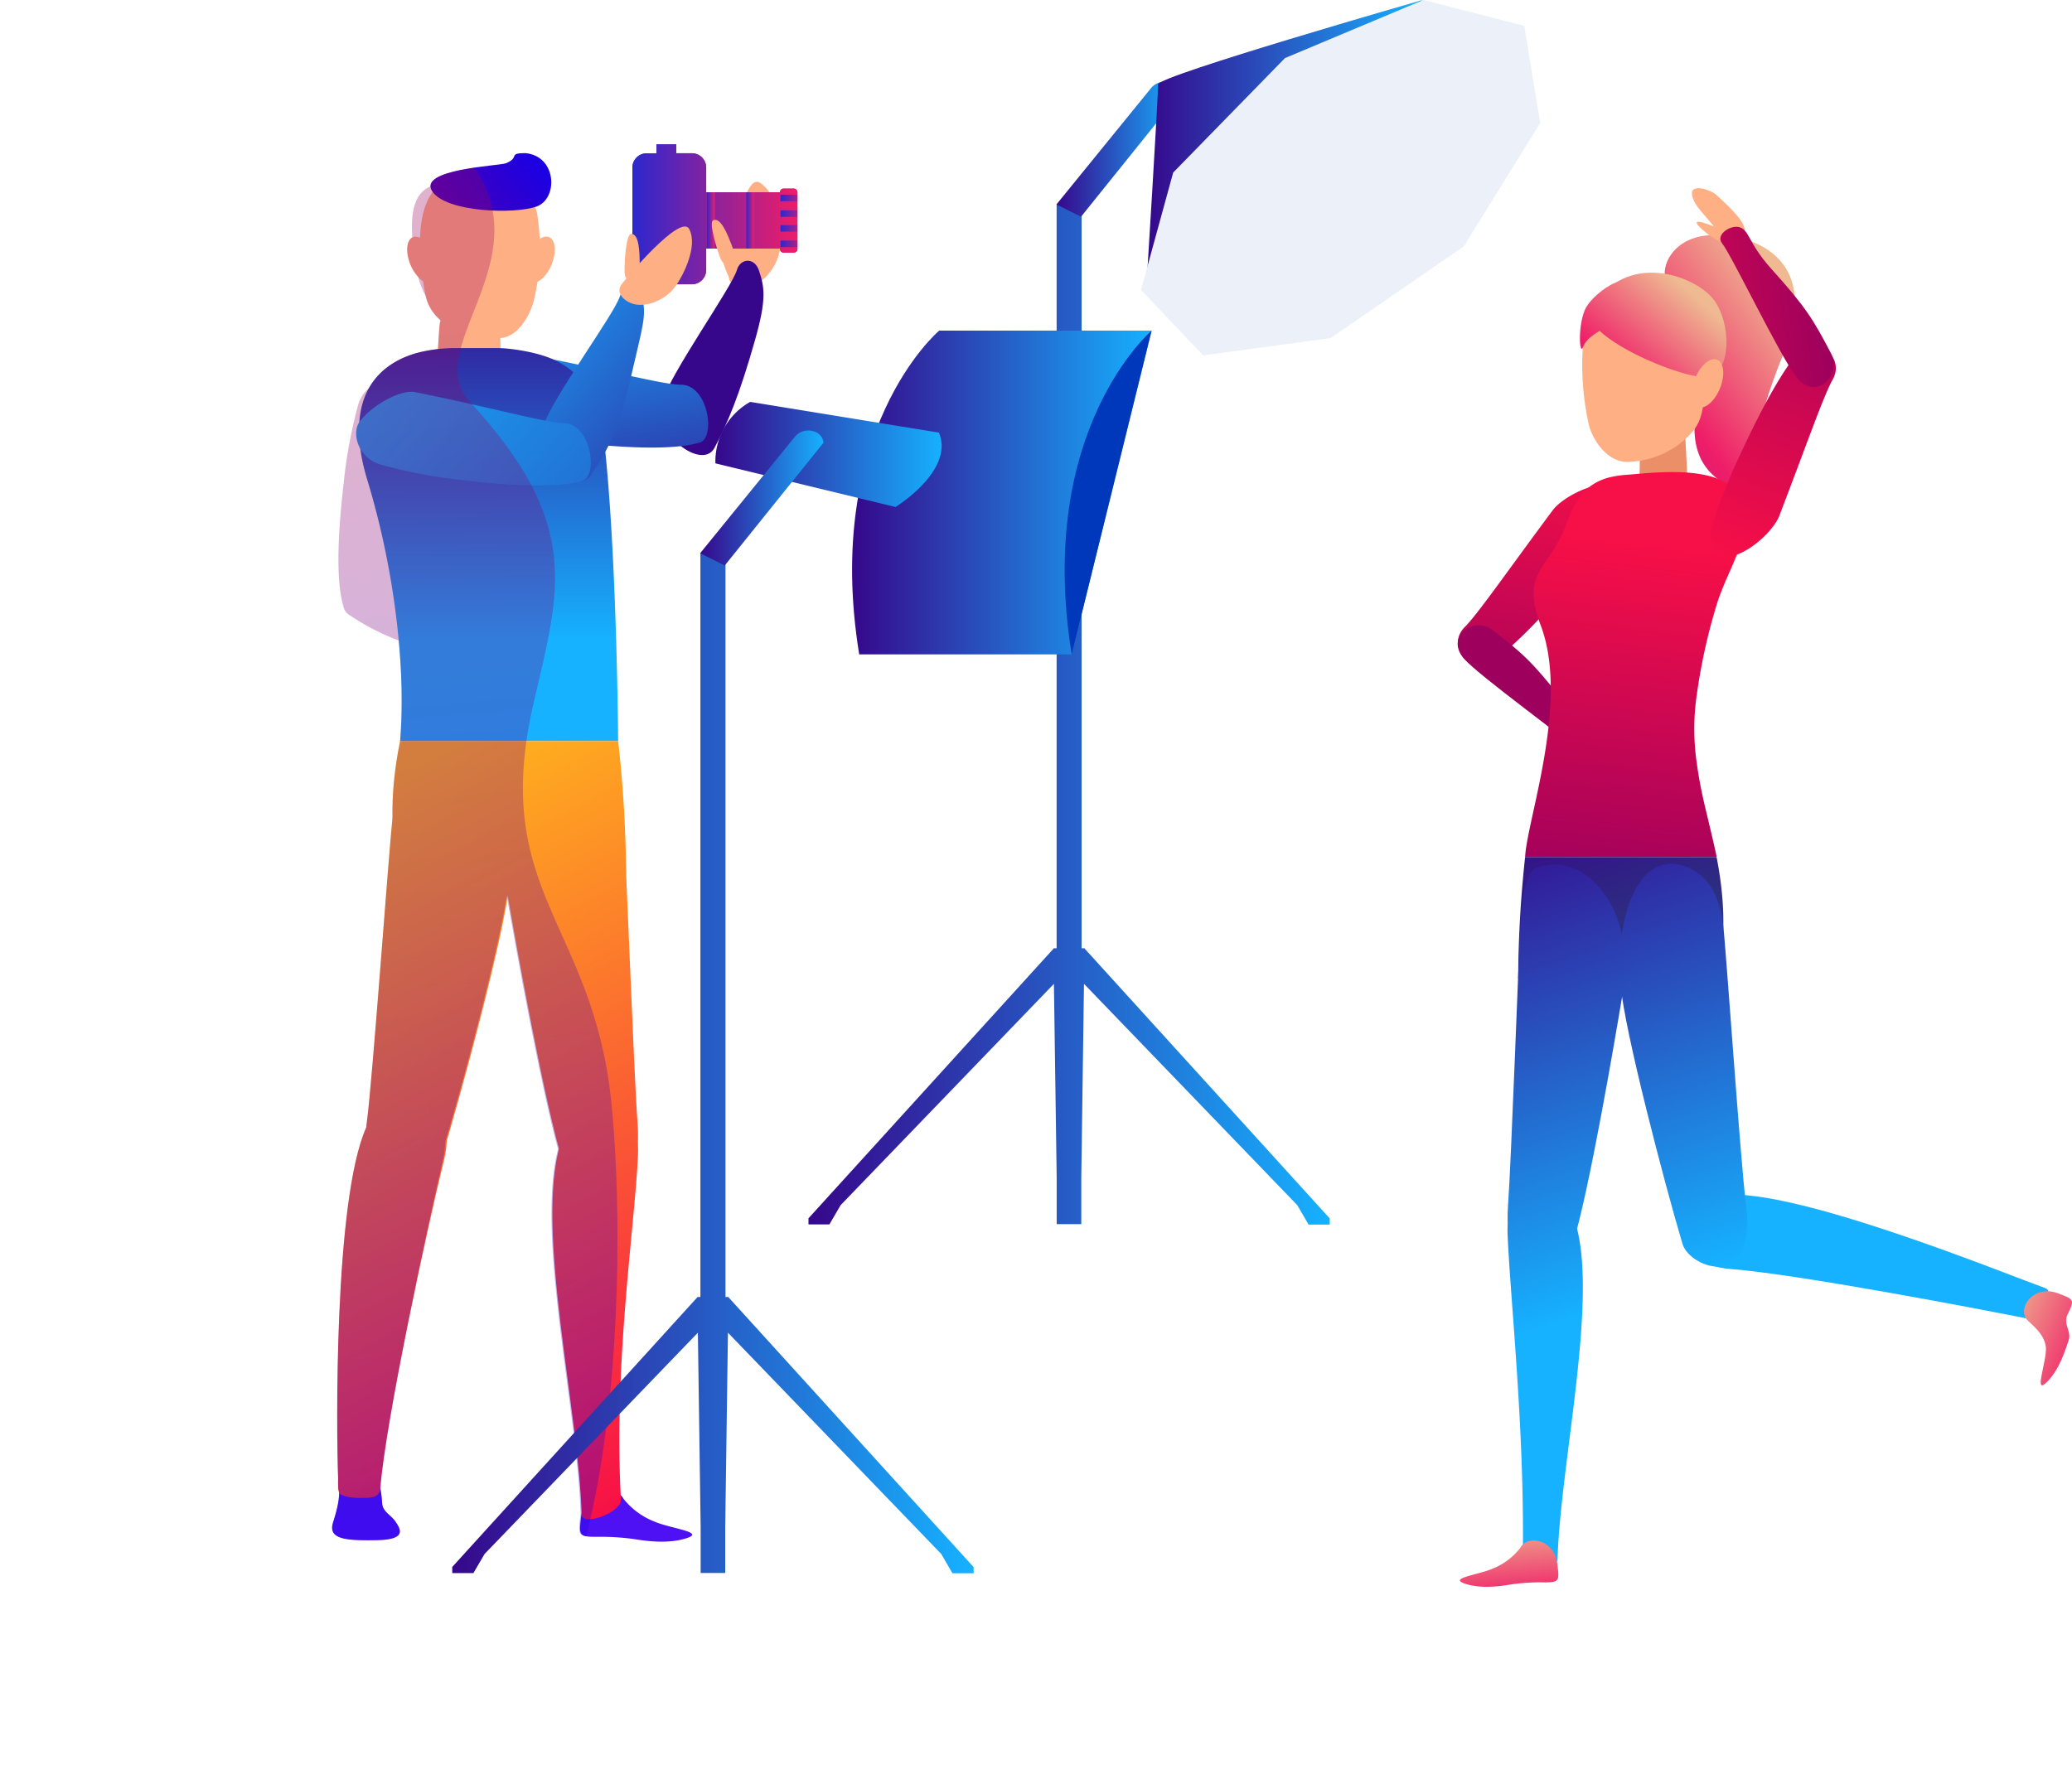 <svg xmlns="http://www.w3.org/2000/svg" xmlns:xlink="http://www.w3.org/1999/xlink" viewBox="0 0 337.01 290.26"><defs><style>.cls-1{fill:none;}.cls-2,.cls-35{fill:url(#Gradient_bez_nazwy_8);}.cls-3{isolation:isolate;}.cls-4{fill:#4e11f4;}.cls-5{fill:#ffaf84;}.cls-6{fill:url(#Gradient_bez_nazwy_5);}.cls-7{fill:url(#Gradient_bez_nazwy_5-2);}.cls-8{fill:url(#Gradient_bez_nazwy_5-3);}.cls-9{fill:url(#Gradient_bez_nazwy_14);}.cls-10{fill:url(#Gradient_bez_nazwy_14-2);}.cls-11{fill:url(#Gradient_bez_nazwy_14-3);}.cls-12{fill:url(#Gradient_bez_nazwy_14-4);}.cls-13{fill:url(#Gradient_bez_nazwy_14-5);}.cls-14{fill:url(#Gradient_bez_nazwy_3);}.cls-15{fill:url(#Gradient_bez_nazwy_5-4);}.cls-16{fill:url(#Gradient_bez_nazwy_5-5);}.cls-17{clip-path:url(#clip-path);}.cls-18{opacity:0.3;mix-blend-mode:multiply;fill:url(#Gradient_bez_nazwy_3-2);}.cls-19{fill:url(#Gradient_bez_nazwy_4);}.cls-20{fill:url(#Gradient_bez_nazwy_2);}.cls-21{fill:url(#Gradient_bez_nazwy_2-2);}.cls-22{fill:#ea8f68;}.cls-23{fill:url(#Gradient_bez_nazwy_2-3);}.cls-24{fill:url(#Gradient_bez_nazwy_10);}.cls-25{fill:url(#Gradient_bez_nazwy_5-6);}.cls-26{fill:url(#Gradient_bez_nazwy_5-7);}.cls-27{fill:url(#Gradient_bez_nazwy_5-8);}.cls-28{fill:url(#Gradient_bez_nazwy_5-9);}.cls-29{fill:url(#Gradient_bez_nazwy_4-2);}.cls-30{fill:url(#Gradient_bez_nazwy_4-3);}.cls-31{fill:url(#Gradient_bez_nazwy_4-4);}.cls-32{fill:url(#Gradient_bez_nazwy_4-5);}.cls-33{fill:url(#Gradient_bez_nazwy_2-4);}.cls-34{fill:url(#Gradient_bez_nazwy_2-5);}.cls-35,.cls-44,.cls-45,.cls-51{fill-rule:evenodd;}.cls-36{clip-path:url(#clip-path-2);}.cls-37{fill:url(#Gradient_bez_nazwy_8-4);}.cls-38{fill:url(#Gradient_bez_nazwy_8-5);}.cls-39{fill:url(#Gradient_bez_nazwy_8-6);}.cls-40{fill:url(#Gradient_bez_nazwy_8-7);}.cls-41{fill:url(#Gradient_bez_nazwy_8-8);}.cls-42{fill:url(#Gradient_bez_nazwy_8-9);}.cls-43{fill:url(#Gradient_bez_nazwy_5-10);}.cls-44{fill:url(#Gradient_bez_nazwy_5-11);}.cls-45{fill:url(#Gradient_bez_nazwy_5-12);}.cls-46{fill:#ecf0f8;}.cls-47{fill:url(#Gradient_bez_nazwy_5-13);}.cls-48{fill:url(#Gradient_bez_nazwy_5-14);}.cls-49{fill:#0038bb;}.cls-50{fill:url(#Gradient_bez_nazwy_5-15);}.cls-51{fill:url(#Gradient_bez_nazwy_5-16);}</style><linearGradient id="Gradient_bez_nazwy_8" x1="102.92" y1="34.87" x2="129.79" y2="34.87" gradientUnits="userSpaceOnUse"><stop offset="0" stop-color="#2c27ce"/><stop offset="1" stop-color="#ef1d68"/></linearGradient><linearGradient id="Gradient_bez_nazwy_5" x1="1361.5" y1="-1091.99" x2="1425.17" y2="-1153.31" gradientTransform="translate(-31.43 124.71) rotate(-57.71)" gradientUnits="userSpaceOnUse"><stop offset="0" stop-color="#36078b"/><stop offset="1" stop-color="#16b1ff"/></linearGradient><linearGradient id="Gradient_bez_nazwy_5-2" x1="96.78" y1="96.46" x2="134.55" y2="60.08" xlink:href="#Gradient_bez_nazwy_5"/><linearGradient id="Gradient_bez_nazwy_5-3" x1="-1336.89" y1="44.51" x2="-1336.89" y2="103.78" gradientTransform="matrix(-1, 0, 0, 1, -1257.42, 0)" xlink:href="#Gradient_bez_nazwy_5"/><linearGradient id="Gradient_bez_nazwy_14" x1="-1391.62" y1="228.85" x2="-1333.83" y2="119.11" gradientTransform="matrix(-1, 0, 0, 1, -1257.42, 0)" gradientUnits="userSpaceOnUse"><stop offset="0" stop-color="#f70f47"/><stop offset="1" stop-color="#ffb41d"/></linearGradient><linearGradient id="Gradient_bez_nazwy_14-2" x1="-1343.13" y1="254.38" x2="-1285.35" y2="144.64" xlink:href="#Gradient_bez_nazwy_14"/><linearGradient id="Gradient_bez_nazwy_14-3" x1="-1370.43" y1="240.01" x2="-1312.65" y2="130.27" xlink:href="#Gradient_bez_nazwy_14"/><linearGradient id="Gradient_bez_nazwy_14-4" x1="-1369.72" y1="240.38" x2="-1311.94" y2="130.64" xlink:href="#Gradient_bez_nazwy_14"/><linearGradient id="Gradient_bez_nazwy_14-5" x1="-1391.25" y1="229.04" x2="-1333.47" y2="119.31" xlink:href="#Gradient_bez_nazwy_14"/><linearGradient id="Gradient_bez_nazwy_3" x1="-1353.02" y1="18.67" x2="-1303.11" y2="57.11" gradientTransform="matrix(-1, 0, 0, 1, -1257.42, 0)" gradientUnits="userSpaceOnUse"><stop offset="0" stop-color="blue"/><stop offset="1" stop-color="#9e005d"/></linearGradient><linearGradient id="Gradient_bez_nazwy_5-4" x1="79.04" y1="157.64" x2="121.65" y2="108.98" gradientTransform="translate(-32.32 165.26) rotate(-89.59)" xlink:href="#Gradient_bez_nazwy_5"/><linearGradient id="Gradient_bez_nazwy_5-5" x1="25.46" y1="186.74" x2="115.03" y2="84.48" gradientTransform="translate(-32.32 165.26) rotate(-89.59)" xlink:href="#Gradient_bez_nazwy_5"/><clipPath id="clip-path"><path class="cls-1" d="M54.17,247.65a15.07,15.07,0,0,0,1-4.85,7.37,7.37,0,0,1-.18-2.26c-.28-7.54-.7-45.29,4.57-57.11v0c0-.26.05-.52.09-.79.94-6.89,3.6-44.3,4.19-49.5a56.86,56.86,0,0,1,1.24-12.57,94.7,94.7,0,0,0-.23-16.36,38.7,38.7,0,0,1-8-4.14,2.14,2.14,0,0,1-1-1.4s0,0,0-.07c-.67-2.17-1.42-7.23,0-19.56a79.49,79.49,0,0,1,2.34-12.95,5.73,5.73,0,0,1,1.86-3,12.3,12.3,0,0,1,7.5-5.58,19.59,19.59,0,0,1,3.68-.7c.07-1.29.16-2.58.25-3.77a4.24,4.24,0,0,1,.18-.91,7.42,7.42,0,0,1-2.44-4A13.93,13.93,0,0,1,68,45a6.59,6.59,0,0,1-1.26-2c-.79-1.95-.64-3.85.31-4.38-.23-4.08.27-7.14,3-8.32C69.9,27.43,81.18,27,82.28,26.55c2.35-1,.25-1.65,3.15-1.65,5.15.48,5.41,7.45,1.8,8.7l-.22.06a5.72,5.72,0,0,1,.4,1.42c.18,1.36.27,2.62.33,3.83a1.66,1.66,0,0,1,1.55-.35c1.06.43,1.25,2.43.42,4.46a5.25,5.25,0,0,1-2.28,2.78,25.9,25.9,0,0,1-.61,3.09c-.66,2.43-2.59,5.93-5.48,6.08a6.33,6.33,0,0,1,.05.65c0,.32,0,.67,0,1a28.16,28.16,0,0,1,7.69,1.49c3,.87,5.93,2.82,6.56,4.41l.76,1.92a13.18,13.18,0,0,1,1.24,3.24c3.4,9,5.61,15.81,7,18a3.25,3.25,0,0,1,.42,1.17c3.59,3.16,11.3,15.05,14.25,18.32l.16.06a6.33,6.33,0,0,1,1.34-.06c.87,0,6,.27,6,1.24s-1.37,1.29-3,1.42c4.12,2.66,9.47,6.59,7.71,7.91-2.85,2.14-8.58.24-10.42-.64a8.1,8.1,0,0,1-4.58-6.2c-2.05-.38-4.15-1.38-8.27-4.59-3.53-2.75-6.2-5-8.36-7,.49,12.56.56,23.23.56,23.23a201.54,201.54,0,0,1,1.29,21.69h0c.57,13.15,1.46,35.17,1.86,40.32a25.3,25.3,0,0,1,.05,3.42,14.32,14.32,0,0,1,0,1.93c-.49,11.39-3.89,33.36-2.81,55.37a2.32,2.32,0,0,1,.46.59,12,12,0,0,0,5,3.67c2.68,1.16,8.37,1.7,5.21,2.71s-6.84.4-8.71.11a39.43,39.43,0,0,0-5.88-.34c-2.9,0-2.92-.19-2.53-3.34,0-.09,0-.18.05-.26v0c-.44-16.58-7.34-45.38-3.68-59.47-2.77-10.06-6.66-31.62-8.34-41.18-1.29,8.52-6.55,28.35-10,40a14,14,0,0,1-.39,2.93C69.47,199.84,62.75,231,61.85,242h0c.28,1.23.17,1.79.32,2.72.21,1.29,1.45,1.76,2.16,2.82s2,2.87-2.81,3C56.36,250.63,53.3,250.46,54.17,247.65Z"/></clipPath><linearGradient id="Gradient_bez_nazwy_3-2" x1="-7251" y1="9733.32" x2="-7044.79" y2="9860.01" gradientTransform="matrix(0.4, -0.87, -0.54, -0.47, 8164.95, -1440.77)" xlink:href="#Gradient_bez_nazwy_3"/><linearGradient id="Gradient_bez_nazwy_4" x1="-4751.12" y1="93.63" x2="-4809.43" y2="51.58" gradientTransform="matrix(-1, 0, 0, 1, -4515.76, 0)" gradientUnits="userSpaceOnUse"><stop offset="0" stop-color="#2c27ce"/><stop offset="0.65" stop-color="#ef1d68"/><stop offset="1" stop-color="#efba92"/></linearGradient><linearGradient id="Gradient_bez_nazwy_2" x1="-3390.36" y1="1713.57" x2="-3408.37" y2="1758.47" gradientTransform="matrix(-0.86, -0.51, -0.51, 0.86, -1787.6, -3128.88)" gradientUnits="userSpaceOnUse"><stop offset="0" stop-color="#f70f47"/><stop offset="1" stop-color="#9e005d"/></linearGradient><linearGradient id="Gradient_bez_nazwy_2-2" x1="-4359.8" y1="4780.71" x2="-4379.97" y2="4831" gradientTransform="matrix(0.91, 0.41, 0.41, -0.91, 2251.46, 6308.12)" xlink:href="#Gradient_bez_nazwy_2"/><linearGradient id="Gradient_bez_nazwy_2-3" x1="-4783.47" y1="88.64" x2="-4776.81" y2="145.83" gradientTransform="matrix(-1, 0, 0, 1, -4515.76, 0)" xlink:href="#Gradient_bez_nazwy_2"/><linearGradient id="Gradient_bez_nazwy_10" x1="-4771.63" y1="128.38" x2="-4798.01" y2="205.17" gradientTransform="matrix(-1, 0, 0, 1, -4515.76, 0)" gradientUnits="userSpaceOnUse"><stop offset="0" stop-color="#36078b"/><stop offset="1" stop-color="#168d68"/></linearGradient><linearGradient id="Gradient_bez_nazwy_5-6" x1="-5152.29" y1="48.13" x2="-5179.26" y2="126.61" gradientTransform="matrix(-0.3, 0.95, 0.95, 0.3, -1399.15, 5103.12)" xlink:href="#Gradient_bez_nazwy_5"/><linearGradient id="Gradient_bez_nazwy_5-7" x1="-4775.87" y1="126.72" x2="-4802.25" y2="203.5" gradientTransform="matrix(-1, 0, 0, 1, -4515.76, 0)" xlink:href="#Gradient_bez_nazwy_5"/><linearGradient id="Gradient_bez_nazwy_5-8" x1="-4738.3" y1="139.83" x2="-4764.68" y2="216.61" gradientTransform="matrix(-1, 0, 0, 1, -4515.76, 0)" xlink:href="#Gradient_bez_nazwy_5"/><linearGradient id="Gradient_bez_nazwy_5-9" x1="-4755.75" y1="133.84" x2="-4782.13" y2="210.62" gradientTransform="matrix(-1, 0, 0, 1, -4515.76, 0)" xlink:href="#Gradient_bez_nazwy_5"/><linearGradient id="Gradient_bez_nazwy_4-2" x1="-4763.46" y1="284.07" x2="-4760.47" y2="247.33" xlink:href="#Gradient_bez_nazwy_4"/><linearGradient id="Gradient_bez_nazwy_4-3" x1="-4867.12" y1="317.88" x2="-4863.36" y2="271.57" gradientTransform="matrix(-0.45, 0.89, 0.89, 0.45, -2110.85, 4432.78)" xlink:href="#Gradient_bez_nazwy_4"/><linearGradient id="Gradient_bez_nazwy_4-4" x1="-4758.13" y1="85.61" x2="-4791.21" y2="47.86" xlink:href="#Gradient_bez_nazwy_4"/><linearGradient id="Gradient_bez_nazwy_4-5" x1="-4751.32" y1="79.65" x2="-4784.4" y2="41.9" xlink:href="#Gradient_bez_nazwy_4"/><linearGradient id="Gradient_bez_nazwy_2-4" x1="-5320.96" y1="-103.08" x2="-5342.63" y2="-49.06" gradientTransform="matrix(0.46, 0.57, 0.77, -0.64, 2829.29, 3066.73)" xlink:href="#Gradient_bez_nazwy_2"/><linearGradient id="Gradient_bez_nazwy_2-5" x1="-2451.64" y1="346.58" x2="-2467.42" y2="385.93" gradientTransform="translate(-1238.03 -1921.17) rotate(-119.03)" xlink:href="#Gradient_bez_nazwy_2"/><clipPath id="clip-path-2"><path class="cls-2" d="M105.22,24.94h1.55V23.48H110v1.45h2.56a2.33,2.33,0,0,1,2.3,2.35v4h12v0a.6.6,0,0,1,.59-.6h1.66a.6.6,0,0,1,.59.6v9.22a.6.6,0,0,1-.59.6h-1.66a.6.6,0,0,1-.59-.6v-.06h-12V43.9a2.33,2.33,0,0,1-2.3,2.35h-7.4a2.33,2.33,0,0,1-2.3-2.35V27.29A2.33,2.33,0,0,1,105.22,24.94Z"/></clipPath><linearGradient id="Gradient_bez_nazwy_8-4" x1="126.95" y1="32.21" x2="131.31" y2="32.21" xlink:href="#Gradient_bez_nazwy_8"/><linearGradient id="Gradient_bez_nazwy_8-5" x1="126.95" y1="34.75" x2="131.31" y2="34.75" xlink:href="#Gradient_bez_nazwy_8"/><linearGradient id="Gradient_bez_nazwy_8-6" x1="126.95" y1="37.15" x2="131.31" y2="37.15" xlink:href="#Gradient_bez_nazwy_8"/><linearGradient id="Gradient_bez_nazwy_8-7" x1="126.95" y1="39.67" x2="131.31" y2="39.67" xlink:href="#Gradient_bez_nazwy_8"/><linearGradient id="Gradient_bez_nazwy_8-8" x1="114.99" y1="35.67" x2="116.25" y2="35.67" xlink:href="#Gradient_bez_nazwy_8"/><linearGradient id="Gradient_bez_nazwy_8-9" x1="121.39" y1="35.67" x2="122.65" y2="35.67" xlink:href="#Gradient_bez_nazwy_8"/><linearGradient id="Gradient_bez_nazwy_5-10" x1="131.5" y1="116.21" x2="216.28" y2="116.21" gradientTransform="matrix(1, 0, 0, 1, 0, 0)" xlink:href="#Gradient_bez_nazwy_5"/><linearGradient id="Gradient_bez_nazwy_5-11" x1="171.8" y1="24.25" x2="191.87" y2="24.25" gradientTransform="matrix(1, 0, 0, 1, 0, 0)" xlink:href="#Gradient_bez_nazwy_5"/><linearGradient id="Gradient_bez_nazwy_5-12" x1="186.43" y1="23.55" x2="231.36" y2="23.55" gradientTransform="matrix(1, 0, 0, 1, 0, 0)" xlink:href="#Gradient_bez_nazwy_5"/><linearGradient id="Gradient_bez_nazwy_5-13" x1="73.56" y1="172.94" x2="158.33" y2="172.94" gradientTransform="matrix(1, 0, 0, 1, 0, 0)" xlink:href="#Gradient_bez_nazwy_5"/><linearGradient id="Gradient_bez_nazwy_5-14" x1="138.59" y1="80.12" x2="187.3" y2="80.12" gradientTransform="matrix(1, 0, 0, 1, 0, 0)" xlink:href="#Gradient_bez_nazwy_5"/><linearGradient id="Gradient_bez_nazwy_5-15" x1="116.35" y1="73.93" x2="153.15" y2="73.93" gradientTransform="matrix(1, 0, 0, 1, 0, 0)" xlink:href="#Gradient_bez_nazwy_5"/><linearGradient id="Gradient_bez_nazwy_5-16" x1="113.85" y1="80.98" x2="133.92" y2="80.98" gradientTransform="matrix(1, 0, 0, 1, 0, 0)" xlink:href="#Gradient_bez_nazwy_5"/></defs><title>foto</title><g class="cls-3"><g id="Слой_2" data-name="Слой 2"><g id="Objects"><path class="cls-4" d="M61.73,241.52a18.65,18.65,0,0,1,.44,3.22c.21,1.29,1.45,1.76,2.16,2.82s2,2.87-2.81,3c-5.17.1-8.23-.06-7.35-2.88s1-4.06,1-5a3,3,0,0,1,.58-2.42C56.33,239.7,61,238.71,61.73,241.52Z"/><path class="cls-5" d="M118.53,44.69c.16-1.88,2.2-16.59,5-15,3.08,1.79,3.55,7.81,3.45,9.85-.16,3.73-2.87,6.65-5.1,7.09C120.3,47,118.38,46.48,118.53,44.69Z"/><path class="cls-5" d="M118,43.77c-.3-.81-2.09-5.65-1.21-6.05,1.34-.61,2.67,2.5,3.56,4.56.48,1.11.38,2.94-.57,3.22S118.46,45.07,118,43.77Z"/><path class="cls-4" d="M101.44,243.87a12,12,0,0,0,5,3.67c2.68,1.16,8.37,1.7,5.21,2.71s-6.84.4-8.71.11a39.43,39.43,0,0,0-5.88-.34c-2.9,0-2.92-.19-2.53-3.34C95.1,242.34,100.13,241.42,101.44,243.87Z"/><path class="cls-5" d="M68.5,42.7c.59,5.87.76,7.17,3.32,9.57S78.39,55,81.17,55c3,0,5-3.62,5.66-6.11a36.16,36.16,0,0,0,.58-13.82C87,31.84,83,27.89,78.83,27.89S67.07,28.37,68.5,42.7Z"/><path class="cls-6" d="M119.87,43.89c-.79,2.78-10.81,16.83-12.13,21.39-1.56,5.39,6.46,11.27,8.45,7.62,2.15-4,4.12-8.75,6.63-17.63,1.86-6.57,1.55-8.52.62-11.27C122.69,41.77,120.4,42.05,119.87,43.89Z"/><path class="cls-7" d="M110.77,62.59c-3,0-12.23-2.52-24.36-4.8-2.15-.4-6.86,2.1-8.91,5-1.27,1.78-.22,6,3.82,7a79.63,79.63,0,0,0,13,2.28c12.34,1.35,17.4.58,19.57-.1C116.4,71.1,115.2,62.63,110.77,62.59Z"/><path class="cls-5" d="M71.49,53c-.16,2-.31,4.37-.38,6.51A5.6,5.6,0,0,0,76,65.23h.32c2.53,0,5.52-2.29,5.29-4.83-.15-1.65-.2-3.31-.21-4.77A6.59,6.59,0,0,0,77,49.45h0A4.14,4.14,0,0,0,71.49,53Z"/><path class="cls-8" d="M59.75,78.11c4.71,15.48,6.25,31.63,5.33,42.44h35.46s-.21-33.21-2.58-51.4a13.61,13.61,0,0,0-7.48-10.43C87.81,57.31,83,56.63,81,56.63H74.47a24.82,24.82,0,0,0-6.92.86C57.88,60.46,57,69.14,59.75,78.11Z"/><path class="cls-9" d="M65.23,142.25s-3.06-7.44-.15-21.69h35.46a201.54,201.54,0,0,1,1.29,21.69Z"/><path class="cls-10" d="M72.23,188.66c2.84-11.54-9-13.58-12.67-5.22C54.29,195.24,54.71,233,55,240.54c0,1-.13,2.2.37,2.54.94.64,2.92.63,3.75.6,1.32,0,2.62,0,2.75-1.67C62.75,231,69.47,199.84,72.23,188.66Z"/><path class="cls-11" d="M82.83,143.81c1.25-14.34-4.43-25.48-13.33-20.74-3.74,2-5.11,6-5.62,9.73s-3.26,42.77-4.22,49.82c-2.18,15.89,10.38,11.61,11.74,7.21C74.83,178.71,82.15,151.62,82.83,143.81Z"/><path class="cls-12" d="M94.6,246.4c-.45-16.9-7.61-46.48-3.47-60.26,2.63-8.76,13.11-9,12.64,1.78-.5,11.5-4,33.79-2.78,56C101.12,246.12,94.68,248.37,94.6,246.4Z"/><path class="cls-13" d="M91.56,189.08c1.39,4.39,13.39,9.48,12.13-6.51-.56-7.1-2-46.27-2.32-50s-.94-9.29-2.83-10c-9.47-3.44-18.66,7.82-16.16,22C84,154,88.67,180,91.56,189.08Z"/><ellipse class="cls-5" cx="87.8" cy="42.25" rx="3.97" ry="2.08" transform="translate(15.48 107.55) rotate(-67.78)"/><ellipse class="cls-5" cx="68.67" cy="42.25" rx="2.08" ry="3.97" transform="translate(-10.88 29.1) rotate(-22.21)"/><path class="cls-14" d="M70.31,31.14c2.29,3.41,13.33,3.73,16.93,2.47s3.35-8.23-1.8-8.7c-2.9,0-.8.69-3.15,1.65C81.09,27,67.87,27.5,70.31,31.14Z"/><path class="cls-15" d="M100.83,48.19C100,51,89.74,64.84,88.35,69.38,86.7,74.75,94,80.71,96.19,77.21c3.42-5.37,4.55-7.51,6.72-17.1,1.51-6.66,2.37-9,1.48-11.74C103.68,46.11,101.38,46.36,100.83,48.19Z"/><path class="cls-16" d="M91.76,68.86c-3-.07-12.2-2.66-24.3-5.08-2.15-.43-6.89,2-9,4.88-1.29,1.77-.29,6,3.74,7A79.49,79.49,0,0,0,75.16,78.1c12.33,1.49,17.39.78,19.57.12C97.3,77.44,96.19,69,91.76,68.86Z"/><g class="cls-17"><path class="cls-18" d="M66.23,17.69c-16-9.8-45.55,5.07-50.87,24.41-5.43,19.75,9.41,29.19-2.76,56.53C3,120.26,14,144,16.64,162.69c2.86,20.55-7.42,30.49-4,48.82C20.42,253.7-18,278.8,11,287.74c29.77,9.18,29.3-9.63,61.67-9.74,28.12-.1,29.62-71.67,26.73-99C96.32,150,79.65,145,86.83,114.18c4.3-18.45,7.82-29-10.51-48.93C66.93,55,96.83,36.42,66.23,17.69Z"/></g><path class="cls-19" d="M271.5,46.94c-2.09-2.95.3-8.16,6.25-8.65,6.79-.56,18.84,3.36,12.37,19.18-6.73,16.46-4.63,20.68-.09,23.14,0,0-15.54,1.25-14.36-12.33S276.36,53.79,271.5,46.94Z"/><path class="cls-20" d="M238.25,102c2.15-2.14,7.23-9.5,14.31-19,1.25-1.69,5.22-4.08,8.7-4.26,2.16-.11,4.35,2.46,2.18,5.74a87.43,87.43,0,0,1-7.66,10.1c-7.87,9.26-12,12.47-14.06,13.69C239.32,109.67,235.12,105.1,238.25,102Z"/><path class="cls-21" d="M256.83,122.29c-1.62-1.84-16-12.1-18.69-15.11-3.16-3.57,1.51-7.06,4.62-4.67,4.76,3.66,6.45,5.11,11.4,11.44,3.44,4.4,5.54,4.45,5.61,6.2C259.83,121.57,257.9,123.5,256.83,122.29Z"/><path class="cls-22" d="M273.82,66.68c0,.34.57,7.53.67,13.06,0,2.71-1.91,5.28-3.86,5.34h-.08c-1.91,0-4.16-2.4-4-5.06.31-4.81.08-9.73.07-9.8Z"/><path class="cls-23" d="M279.4,97.78A94,94,0,0,0,276,112.9a38.3,38.3,0,0,0,0,11.38c.31,2.27.75,4.52,1.27,6.75.2.85,1.86,7.67,1.93,8.4H248.06c.3-6.1,7.25-25.27,2.54-37.68-3.26-8.6,1.07-8.86,4-16a21,21,0,0,1,2.49-5.19,9,9,0,0,1,4.77-2.92,17.75,17.75,0,0,1,2.9-.41c5.27-.43,17.68-2,18.85,5.55a13.28,13.28,0,0,1-.62,6.06c-.7,2.19-1.74,4.25-2.61,6.37Q279.85,96.47,279.4,97.78Z"/><path class="cls-24" d="M279.07,159.2s2.69-6.78.13-19.77H248.06a190.55,190.55,0,0,0-1.13,19.77Z"/><path class="cls-25" d="M281.55,206.46c-10.78-.81-9.42-11.24-1.17-12.05,11.66-1.15,45.71,12.79,52.18,15.11.85.3.55.7.22,1.12-1,1.24-1.95,0-2.81,2-.46,1.07.82,2.08.82,2.08C321.58,212.86,292,207.24,281.55,206.46Z"/><path class="cls-26" d="M263.62,160.42c-1.09-13.07,3.9-23.22,11.71-18.91,3.29,1.82,4.49,5.45,4.93,8.87s2.86,39,3.71,45.42c1.91,14.49-9.11,10.58-10.31,6.57C270.64,192.23,264.21,167.54,263.62,160.42Z"/><path class="cls-27" d="M245.21,200.82c-.41-9.81,8.8-9.6,11.11-1.62,3.64,12.56-2.65,39.53-3,54.93-1.6-2.66-3.12-3.31-3.83-3.25a2.56,2.56,0,0,0-1.79,1C247.89,231.6,245.65,211.31,245.21,200.82Z"/><path class="cls-28" d="M255.95,201.89c-1.22,4-11.76,8.64-10.66-5.94.49-6.47,1.79-42.18,2-45.62s.82-8.47,2.49-9.1c8.32-3.14,16.39,7.13,14.2,20.05C262.55,169.92,258.48,193.58,255.95,201.89Z"/><path class="cls-5" d="M277.56,61.47c-.61,6.15-.79,7.51-3.48,10a14.49,14.49,0,0,1-9.44,3.67c-3.14,0-5.48-3.32-6.19-5.92a44.68,44.68,0,0,1-.71-15.74c.45-3.41,4.66-7.55,9-7.55S279.06,46.46,277.56,61.47Z"/><path class="cls-29" d="M247.26,251.83a10.62,10.62,0,0,1-4.41,3.34c-2.36,1.05-7.35,1.55-4.58,2.47s6,.37,7.65.1a33.19,33.19,0,0,1,5.16-.31c2.55,0,2.57-.17,2.22-3C252.84,250.43,248.41,249.6,247.26,251.83Z"/><path class="cls-30" d="M329.61,214.61c.46.63,3.28,2.47,3.16,5.05s-1.93,7.26.14,5.2,3-5.2,3.54-6.78-1-2.62-.11-4.35c1.13-2.28,1-2.37-1.72-3.36C330.88,209,328.14,212.58,329.61,214.61Z"/><path class="cls-31" d="M258.78,50.29c-2.4,4.11,15.08,11.65,19,11s3.85-8.9.85-12.67S264.46,40.59,258.78,50.29Z"/><path class="cls-32" d="M265.27,49.25c-.63,3.48-6.73,4.27-7.76,7.15-.64,1.79-.94-3.85.48-6.41S266.54,42.26,265.27,49.25Z"/><ellipse class="cls-5" cx="277.75" cy="62.37" rx="4.16" ry="2.18" transform="translate(115 295.93) rotate(-67.79)"/><path class="cls-5" d="M280.49,39.56a11.27,11.27,0,0,1-4.39-3c-.76-1.12,1.91,0,3.23.51S281.93,40.18,280.49,39.56Z"/><path class="cls-5" d="M279.51,37.79c-2.32-3.06-4.06-4.31-4.31-6.16s3.09-.78,4.06.16,4.65,4.1,4.51,5.71S281.23,40,279.51,37.79Z"/><path class="cls-33" d="M298.08,61.76c-1.49,2.64-4.42,11.09-8.68,22.16-.76,2-3.93,5.33-7.24,6.44-2.05.68-4.85-1.2-3.64-4.95a87.27,87.27,0,0,1,4.67-11.78c5.1-11,8.25-15.24,9.87-17C295,54.63,300.26,57.9,298.08,61.76Z"/><path class="cls-34" d="M282.79,36.93c1.78.38,1.46,2.54,5.35,6.85,5.6,6.21,6.78,8.19,9.68,13.72,1.89,3.61-2.52,7.78-5.6,3.9-2.61-3.28-10.55-19.86-12.14-21.84C279,38.25,281.35,36.62,282.79,36.93Z"/><path class="cls-35" d="M105.22,24.94h1.55V23.48H110v1.45h2.56a2.33,2.33,0,0,1,2.3,2.35v4h12v0a.6.6,0,0,1,.59-.6h1.66a.6.6,0,0,1,.59.6v9.22a.6.6,0,0,1-.59.6h-1.66a.6.6,0,0,1-.59-.6v-.06h-12V43.9a2.33,2.33,0,0,1-2.3,2.35h-7.4a2.33,2.33,0,0,1-2.3-2.35V27.29A2.33,2.33,0,0,1,105.22,24.94Z"/><path class="cls-2" d="M105.22,24.94h1.55V23.48H110v1.45h2.56a2.33,2.33,0,0,1,2.3,2.35v4h12v0a.6.6,0,0,1,.59-.6h1.66a.6.6,0,0,1,.59.6v9.22a.6.6,0,0,1-.59.6h-1.66a.6.6,0,0,1-.59-.6v-.06h-12V43.9a2.33,2.33,0,0,1-2.3,2.35h-7.4a2.33,2.33,0,0,1-2.3-2.35V27.29A2.33,2.33,0,0,1,105.22,24.94Z"/><g class="cls-36"><rect class="cls-37" x="126.95" y="31.68" width="4.36" height="1.06"/><rect class="cls-38" x="126.95" y="34.22" width="4.36" height="1.06"/><rect class="cls-39" x="126.95" y="36.62" width="4.36" height="1.06"/><rect class="cls-40" x="126.95" y="39.14" width="4.36" height="1.06"/><rect class="cls-41" x="114.99" y="30.46" width="1.26" height="10.41"/><rect class="cls-42" x="121.39" y="30.46" width="1.26" height="10.41"/></g><path class="cls-43" d="M171.36,154.33v-.06h.5v-121h4.06v121h.5v.06l39.86,43.89v1h-3.44L211,196.06l-34.69-36-.44,31.56v7.53h-4v-7.53l-.45-31.56-34.69,36-1.83,3.14H131.5v-1Z"/><path class="cls-44" d="M175.83,35.26l-4-2,15.45-19a2.83,2.83,0,0,1,3.14-.78,2.11,2.11,0,0,1,1.47,1.8Z"/><path class="cls-45" d="M186.43,47.1s2-32,1.92-33.37S231.36,0,231.36,0Z"/><path class="cls-46" d="M250.51,20,247.92,4.2,231.51,0,209,9.45,190.82,28.07l-5.24,19.1,10.11,10.64L216.42,55,238.07,40.1Z"/><path class="cls-47" d="M113.42,211.05V211h.5V90H118V211h.5v.06l39.86,43.89v1h-3.44l-1.83-3.14-34.69-36-.44,31.56v7.53h-4v-7.53l-.45-31.56-34.69,36L77,255.92H73.56v-1Z"/><path class="cls-48" d="M152.72,53.79H187.3l-13,52.67H139.75c-5.93-36.4,12.82-52.54,13-52.66Z"/><path class="cls-49" d="M187.31,53.79s-18.91,16.13-13,52.67Z"/><path class="cls-50" d="M152.72,70.38l-30.7-5a11.12,11.12,0,0,0-5.66,10l29.3,7.1s9.62-5.91,7.06-12.1"/><path class="cls-51" d="M117.88,92l-4-2,15.45-19a2.83,2.83,0,0,1,3.14-.78,2.11,2.11,0,0,1,1.47,1.8Z"/><path class="cls-5" d="M101.1,46.26c1-1.35,9.65-11.56,11-9,1.48,2.85-1.06,7.64-2.11,9.15-1.92,2.76-5.38,3.68-7.28,2.94C101.35,48.84,100.12,47.55,101.1,46.26Z"/><path class="cls-5" d="M101.59,43.49c0-.78.2-5.41,1.07-5.44,1.33,0,1.36,3,1.4,5,0,1.09-.69,2.57-1.58,2.48S101.55,44.74,101.59,43.49Z"/><path class="cls-5" d="M116.91,41.3c-.25-.74-1.7-5.15-.89-5.48,1.23-.5,2.32,2.33,3.05,4.21.4,1,.25,2.65-.61,2.87S117.31,42.49,116.91,41.3Z"/></g></g></g></svg>